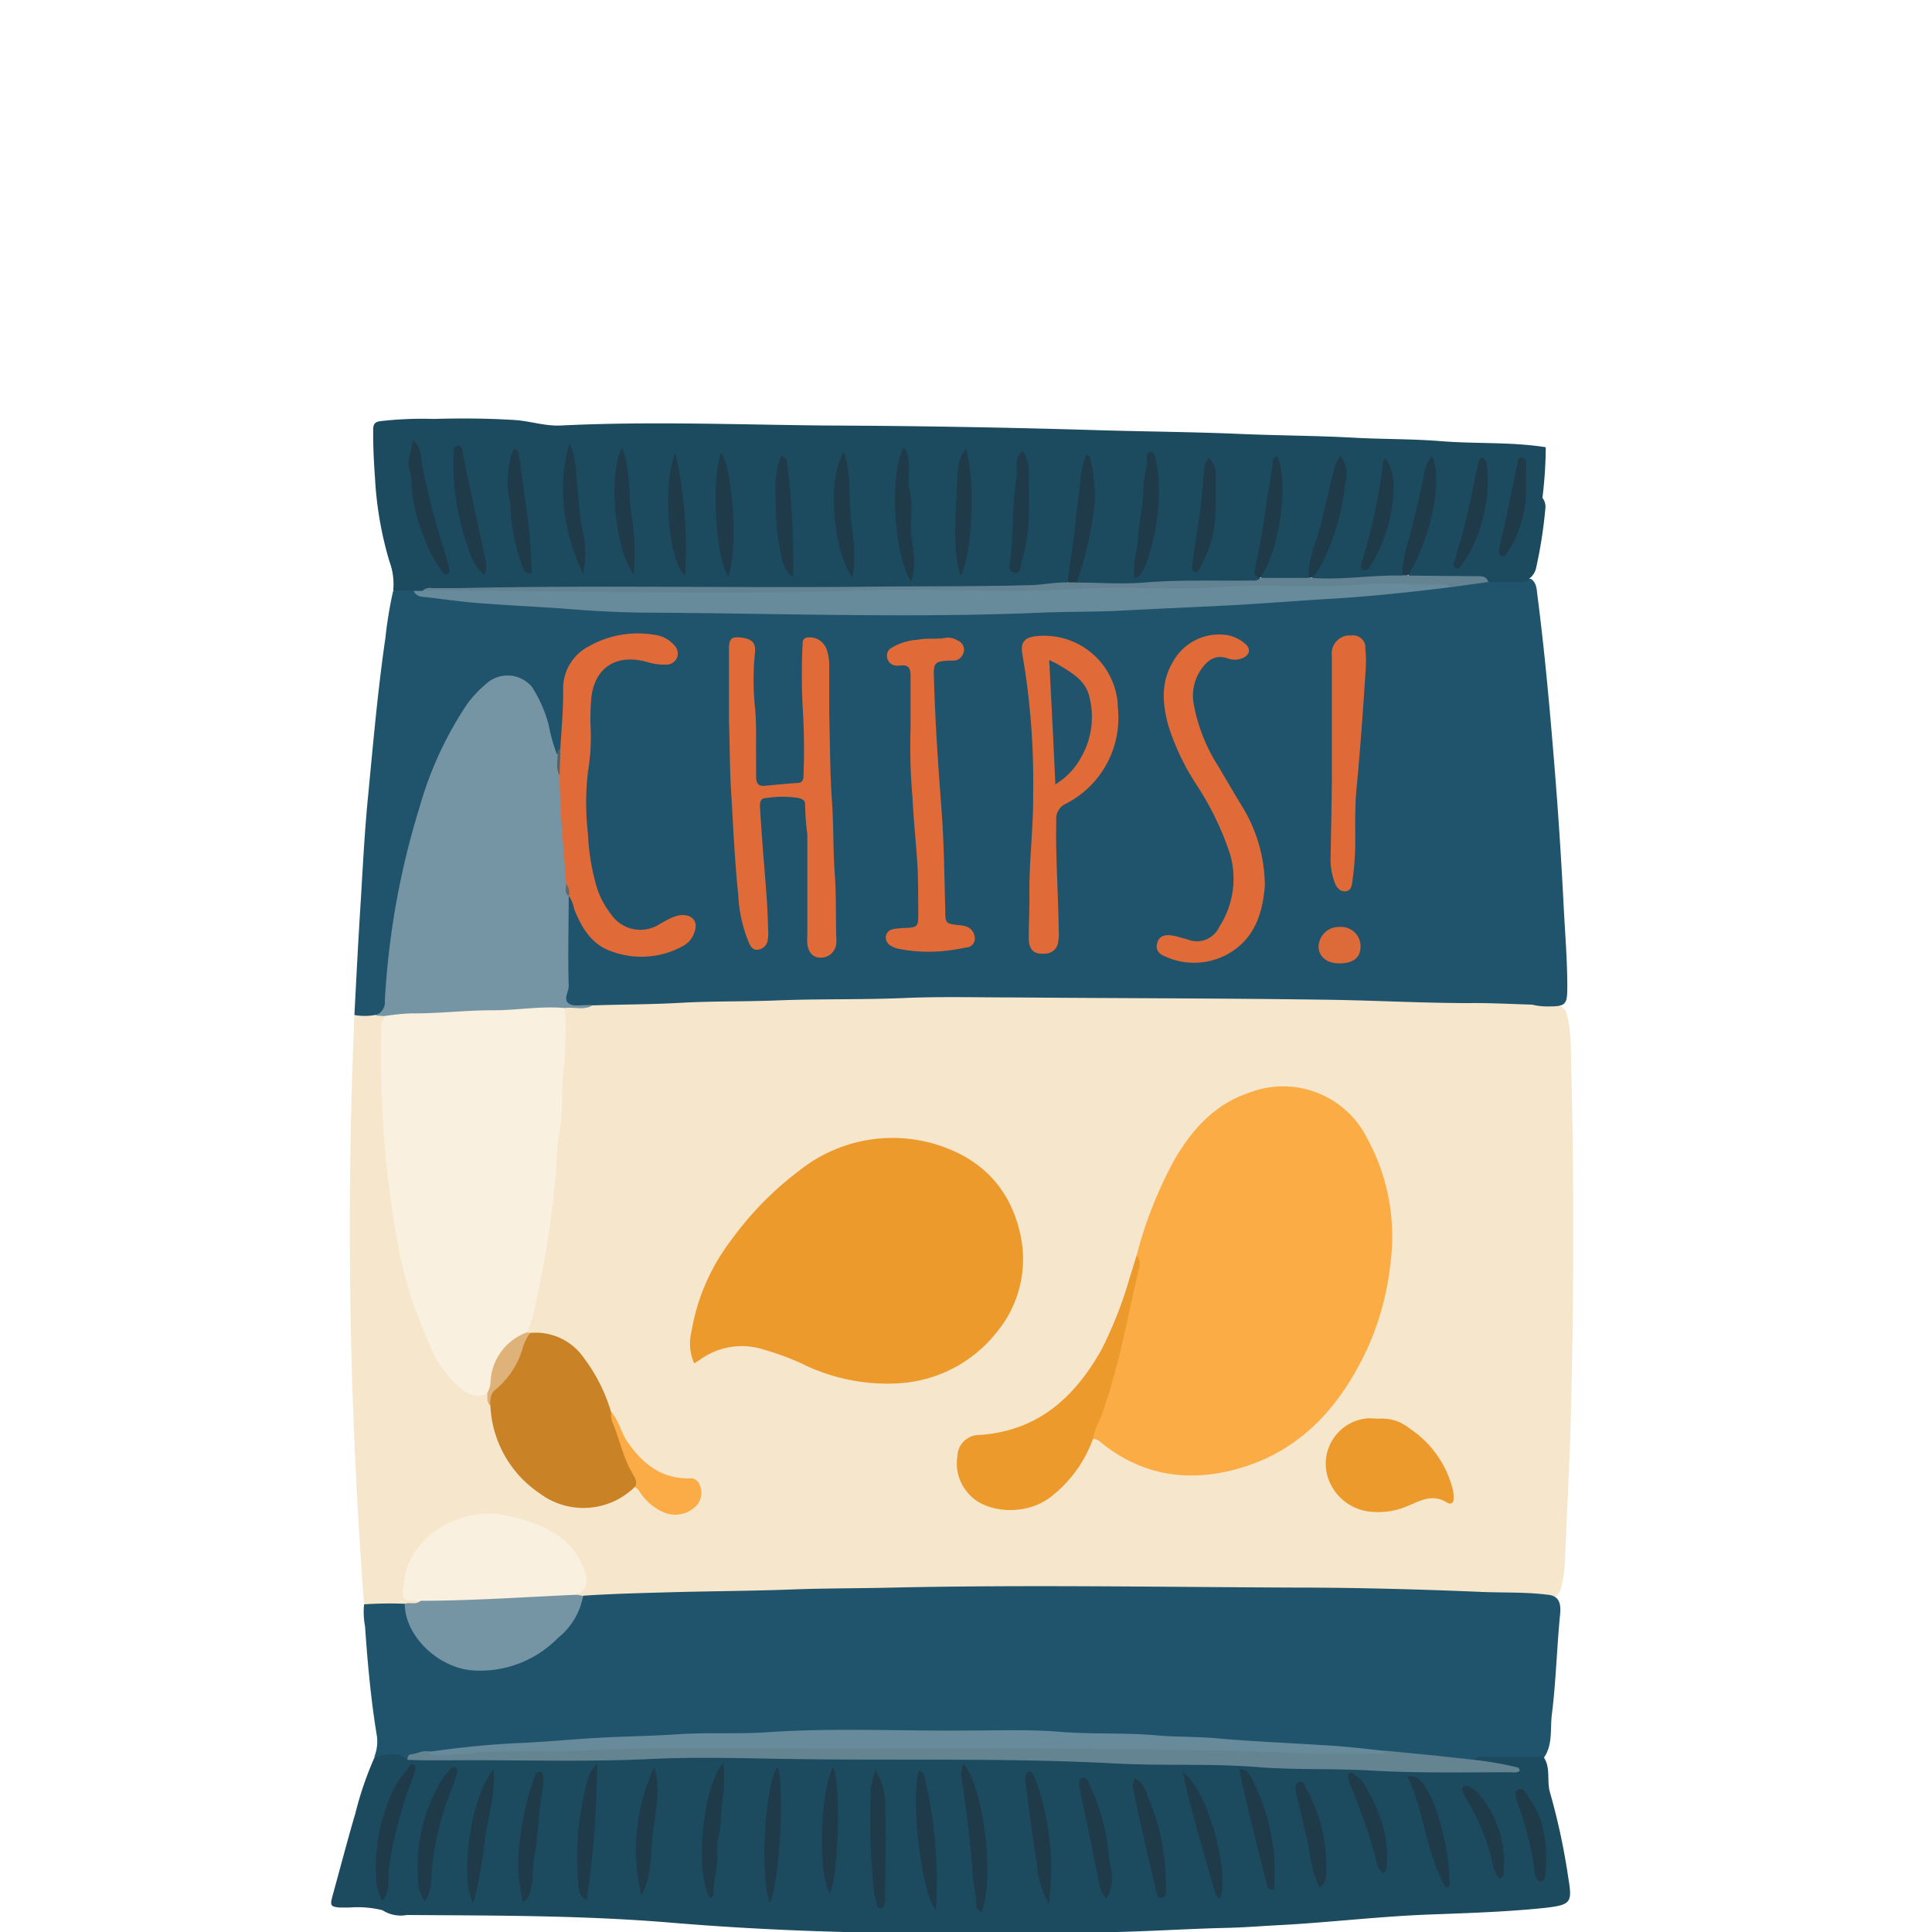 <svg id="Layer_1" data-name="Layer 1" xmlns="http://www.w3.org/2000/svg" viewBox="0 0 250 250"><defs><style>.cls-1{fill:#f6e6cc;}.cls-2{fill:#20546c;}.cls-3{fill:#1c4a5f;}.cls-4{fill:#fbac45;}.cls-5{fill:#ed9a2d;}.cls-6{fill:#f9f0df;}.cls-7{fill:#7595a4;}.cls-8{fill:#c98326;}.cls-9{fill:#fbac46;}.cls-10{fill:#deb279;}.cls-11{fill:#688b9b;}.cls-12{fill:#e06a38;}.cls-13{fill:#df6a38;}.cls-14{fill:#648392;}.cls-15{fill:#dd6a39;}.cls-16{fill:#586166;}.cls-17{fill:#658492;}.cls-18{fill:#1f3a48;}.cls-19{fill:#1f3a49;}.cls-20{fill:#61696e;}.cls-21{fill:#21546c;}.cls-22{fill:none;}</style></defs><title>products</title><path class="cls-1" d="M47.11,207.6a644.51,644.51,0,0,1-1.25-76.25,3.86,3.86,0,0,1,2.62-.46,2.12,2.12,0,0,1,1.26.44,3.83,3.83,0,0,1,.13,1.93,113.37,113.37,0,0,0,3.38,32.56,39.26,39.26,0,0,0,4.25,10.42A7.06,7.06,0,0,0,63,180.1c.57.4.6,1.07.8,1.64a15.61,15.61,0,0,0,5,10.06,9.44,9.44,0,0,0,12,1.25,5.24,5.24,0,0,1,1.36-.73c.93,0,1.26.81,1.79,1.35a4.58,4.58,0,0,0,3.92,1.76c1.26-.15,2.27-.77,2.31-2.19s-1.09-1.34-2.06-1.48c-4.35-.6-6.75-3.54-8.53-7.19-.28-.58-.48-1.26-.78-1.78a54.11,54.11,0,0,0-2.51-5.28,9.46,9.46,0,0,0-7.94-4.83.68.68,0,0,1-.31-.55,144.68,144.68,0,0,0,3-16.67c.79-7.35,1.45-14.7,1.57-22.1a5.11,5.11,0,0,1,.48-3c1.18-.82,2.65-.22,3.88-.78,3.88-.35,7.79-.32,11.67-.37,7.07-.1,14.15-.3,21.22-.46,22.73-.49,45.46,0,68.19.16,6.74.07,13.51.13,20.25.57.45.07.86.25,1.33.3,3,.33,3,.33,3.47,3.44,0,.52.12,1,.13,1.55q.63,23.25.08,46.49c-.16,7.05-.54,14.11-.84,21.17a17.58,17.58,0,0,1-.44,2.88,1.84,1.84,0,0,1-1.7,1.61,82.85,82.85,0,0,1-9.71-.33q-31.56-.93-63.12-.69c-11.79.07-23.62.19-35.42.6-5.37.19-10.76.13-16.13.54a2.76,2.76,0,0,1-1-.27.51.51,0,0,1-.26-.68.54.54,0,0,1,.07-.13c1.12-1.66.37-3.13-.55-4.48-3-4.5-12.33-7.3-17.93-2.68a9.89,9.89,0,0,0-2.76,3.49c-1.26,2.6-1,3.48.94,5.12-.54.76-1.37.63-2.14.68C50.54,207.94,48.73,208.45,47.11,207.6Z"/><path class="cls-2" d="M198.26,130c-2.73-.08-5.44-.23-8.17-.2-6,0-12.05-.34-18.08-.43-13.57-.2-27.14-.19-40.7-.3-4.74,0-9.48-.13-14.21.07-5.58.24-11.14.09-16.71.32-4.15.16-8.29.07-12.43.31-3.77.21-7.54.2-11.31.33s-3.88.24-3.77-3.45c.12-3.41-.3-6.87.33-10.27.44-.72.81-.43,1.13.1a20.24,20.24,0,0,1,.94,2.13,9,9,0,0,0,12.11,3.69c.27-.15.54-.31.8-.48.75-.53,1.62-1.26,1.1-2.21s-1.58-.55-2.42-.22c-.25.1,0,0-.18.09-4.92,2.26-8.16.85-9.8-4.37a39.42,39.42,0,0,1-1.25-15.43c.21-2.52.2-5,.27-7.54a12.36,12.36,0,0,1,.34-3.09A5.68,5.68,0,0,1,83,84.77a4.37,4.37,0,0,1,.62.17,5.77,5.77,0,0,0,2.09.42,1,1,0,0,0,1.08-.68,1.08,1.08,0,0,0-.44-1.26,2.93,2.93,0,0,0-1.75-.78,14.53,14.53,0,0,0-6.15.48c-3.59,1.26-4.84,3-5,6.75-.1,2.26-.36,4.51-.6,6.77a1.74,1.74,0,0,1-.77,1c-1-.25-.94-1.16-1.12-1.87a25.22,25.22,0,0,0-1.72-5.16c-1.51-3-4.16-3.52-6.66-1.26a22.13,22.13,0,0,0-5.15,8,91.54,91.54,0,0,0-6.79,27.32,35.21,35.21,0,0,0-.44,5c0,1.18-.72,1.52-1.68,1.67a7.43,7.43,0,0,1-2.66,0c.26-5,.51-9.94.83-14.89.26-4.39.49-8.8.91-13.14.67-6.93,1.26-13.83,2.27-20.76a54.11,54.11,0,0,1,1-6.07,2.82,2.82,0,0,1,2.87-.26c2.89,1.14,6,1,9,1.25C84.1,79.25,105.55,78.92,127,79c8.79,0,17.5-.41,26.26-.88,7.84-.41,15.67-.88,23.49-1.52,3.56-.29,7.12-.54,10.63-1,1.84-.23,3.66-.57,5.5-.77,1.74.06,3.5-.13,5.25.09.73.53.71,1.36.81,2.11.93,7.2,1.58,14.42,2.17,21.65.52,6.28.93,12.66,1.25,19,.18,3.29.44,6.59.45,9.9,0,2.51-.16,2.67-2.77,2.65A8,8,0,0,1,198.26,130Z"/><path class="cls-2" d="M47.11,207.6a49.89,49.89,0,0,1,5.33-.07c1,1.19,1,2.8,1.92,4a9.74,9.74,0,0,0,10.32,3.89,13.81,13.81,0,0,0,9.8-7.32,4.69,4.69,0,0,1,1-1.62c3.77-.25,7.63-.34,11.45-.45,5.24-.14,10.49-.16,15.73-.36,4.34-.16,8.67-.13,13-.24,17.19-.37,34.37-.07,51.51,0,8.23,0,16.48.22,24.69.57,2.78.11,5.57,0,8.33.35,1.65.1,1.8,1.26,1.69,2.51-.43,4.33-.53,8.69-1.07,13-.24,1.89.16,3.93-1.07,5.65a6.06,6.06,0,0,1-3.39.44,26,26,0,0,0-5.58.18c-3.87-.12-7.7-.76-11.56-1.06-9.8-1.09-19.65-1.37-29.48-2-4.91-.31-9.86-.39-14.79-.51-9.28-.23-18.57-.31-27.85-.16s-18.3.34-27.43.87c-4.74.26-9.46.61-14.19.81a73.27,73.27,0,0,0-9.46,1,8.29,8.29,0,0,0-3.32.78c-1.37-.56-2.87-.07-4.26-.52a5.31,5.31,0,0,0,.28-3.05c-.73-4.58-1.16-9.21-1.47-13.82A10,10,0,0,1,47.11,207.6Z"/><path class="cls-3" d="M48.47,227.39c1.47-.37,3-.89,4.29.38a6.65,6.65,0,0,1,3.21-.5c8,0,16,.26,24,0,19.22-.59,38.43-.13,57.64,0q18.3.16,36.58,1c6.73.3,13.47.09,20.48.5-1.55-.19-2.92,0-3.9-1.12.53-.54,1.26-.32,1.82-.32h7.13c1,1.42.38,3.14.87,4.69a85.34,85.34,0,0,1,2.36,11.06c.51,3.06.31,3.39-2.77,3.77-5,.54-10,.69-15,.88-6.43.23-12.82,1-19.24,1.36-2.45.12-4.92.33-7.37.38-4.23.1-8.45.36-12.66.49-8,.26-16.11.22-24.16.2-11.62,0-23.25-.39-34.82-1.36s-22.84-.92-34.28-1a4.35,4.35,0,0,1-3.16-.62,13.34,13.34,0,0,0-4.22-.35H43.9c-1.08-.11-1.2-.26-.91-1.36,1-3.62,1.94-7.24,3-10.84A43.8,43.8,0,0,1,48.47,227.39Z"/><path class="cls-3" d="M197.89,74.87c-.35.5-.88.44-1.38.44h-3.83c-.83-.66-1.76-.14-2.64-.19-2.51-.15-5,.27-7.54-.34-.85-1,0-1.81.39-2.62A24,24,0,0,0,185.25,60c-1,4.57-2,8.79-3.09,12.92-.16.66-.17,1.43-.86,1.87-3.71.22-7.39,1-11.12.39-1-.78-.07-1.4.23-2a27,27,0,0,0,3.08-12.71c-1.15,4-2.08,8-3.23,12a5.54,5.54,0,0,1-1.08,2.64,11.39,11.39,0,0,1-5.74-.06c-.74-.67-.2-1.35.06-1.94a24.9,24.9,0,0,0,1.73-12.71c-.77,4.51-1.4,9.05-2.29,13.53-.1.45.3.87,0,1.26a2.24,2.24,0,0,1-1.66.42c-6.62-.25-13.23.47-19.85.29a4.29,4.29,0,0,1-1.91-.26c-.71-.45-.57-1.13-.37-1.73a31.34,31.34,0,0,0,1.59-14,1.63,1.63,0,0,1,0-.54c-.72,4.25-1,8.79-1.74,13.25-.17,1.06-.14,2.23-1.17,3a41,41,0,0,1-5.19.6h-1.55c-20.36.3-40.72.07-61.07.15-5,0-10,0-15.08.32a1.84,1.84,0,0,1-1.44-.28H50.88a8.36,8.36,0,0,0-.49-3.77,46.53,46.53,0,0,1-1.87-10.87c-.15-2.07-.25-4.13-.23-6.2,0-.73.26-1,1-1.08a46.69,46.69,0,0,1,6.79-.28c3.49-.1,7-.08,10.5.14,2,.12,3.91.81,6,.71,11.41-.56,22.83-.11,34.24,0q17.71.07,35.41.61c6.14.18,12.3.22,18.46.49,4.72.2,9.45.21,14.17.46,3.88.23,7.76.15,11.64.47,4.49.36,9,.07,13.52.78a55.13,55.13,0,0,1-.43,6.55,1.86,1.86,0,0,1,.39,1.26,60,60,0,0,1-1.2,7.77A2.34,2.34,0,0,1,197.89,74.87Z"/><path class="cls-4" d="M147.09,162.42a53.8,53.8,0,0,1,5-12.57c2.26-3.77,5.16-7,9.52-8.44a12.16,12.16,0,0,1,15.36,6,26.41,26.41,0,0,1,2.94,16.15,35.92,35.92,0,0,1-3,11c-3.43,7.34-8.48,13.1-16.51,15.43-6.52,1.9-12.69,1-18.08-3.45a1.25,1.25,0,0,0-.88-.34c-.57-.79,0-1.5.21-2.19,2.52-6.69,3.7-13.74,5.44-20.63A1.22,1.22,0,0,0,147.09,162.42Z"/><path class="cls-5" d="M89.83,176.42a6.37,6.37,0,0,1-.35-4.15,26.83,26.83,0,0,1,5.15-11.82,42.26,42.26,0,0,1,9-9.13,19.33,19.33,0,0,1,16.77-3.44c6,1.61,10.15,5.38,11.59,11.66a14.82,14.82,0,0,1-3,12.83A17.43,17.43,0,0,1,116.22,179a24.84,24.84,0,0,1-12.56-2.6,34.29,34.29,0,0,0-4.73-1.73,9.2,9.2,0,0,0-8.33,1.26Z"/><path class="cls-6" d="M73.11,130.44a55.37,55.37,0,0,1-.1,7.4c-.41,3.08-.09,6.2-.7,9.26-.32,1.64-.24,3.34-.42,5A123.49,123.49,0,0,1,69,170.06a10.42,10.42,0,0,1-.83,2.37c-.08.52-.49.72-.87,1a7,7,0,0,0-3.29,5c-.14.72,0,1.6-1,1.89-1.57.78-2.76-.13-3.77-1a14.92,14.92,0,0,1-3.77-5.59,56.33,56.33,0,0,1-4.14-13.49c-.58-3.23-1-6.49-1.34-9.75a140.45,140.45,0,0,1-.64-16.66,3.65,3.65,0,0,1,.41-2.25,6.1,6.1,0,0,1,4.05-1c5.09-.16,10.18-.34,15.25-.67C70.4,129.72,71.89,129.39,73.11,130.44Z"/><path class="cls-7" d="M73.11,130.44c-3.17-.29-6.28.32-9.47.29-3.5,0-7,.44-10.46.4a30.54,30.54,0,0,0-3.45.35l-1.18-.08a1.81,1.81,0,0,0,1.25-1.9,102.94,102.94,0,0,1,4.45-24.91,47,47,0,0,1,6.21-13.5,15.24,15.24,0,0,1,2.82-2.91,4.11,4.11,0,0,1,5.56.72A17,17,0,0,1,71,93.81a22.71,22.71,0,0,0,1.1,3.89c.81.8.4,1.94.82,2.85.15,4.43.62,8.79.83,13.25a11.11,11.11,0,0,1-.1,1.84.54.54,0,0,1-.06.3c0,3.88-.12,7.78,0,11.66,0,.78-.8,1.77.1,2.31.57.34,1.5.13,2.28.15h.77C75.55,130.81,74.3,130.25,73.11,130.44Z"/><path class="cls-8" d="M68.6,172.48a7.56,7.56,0,0,1,6.89,3.15,22,22,0,0,1,3.56,7c.91,2.59,2,5,3.12,7.54.3.71,1,1.49,0,2.21a9.47,9.47,0,0,1-12.41.81,14.45,14.45,0,0,1-6.31-11.37,2.52,2.52,0,0,1,.81-2.78,11.61,11.61,0,0,0,3-4.87A3.08,3.08,0,0,1,68.6,172.48Z"/><path class="cls-5" d="M147.09,162.42a1.83,1.83,0,0,1,.26,1.83c-1.51,6.51-2.66,13.11-5,19.4a8.2,8.2,0,0,0-.91,2.52,16.66,16.66,0,0,1-5.68,7.69c-3.34,2.38-8.33,1.84-10.37-.52a5.75,5.75,0,0,1-1.51-4.82,2.84,2.84,0,0,1,2.84-2.84h.07c7.54-.53,12.29-4.87,15.77-11.09a52.51,52.51,0,0,0,3.66-9.39C146.53,164.28,146.8,163.31,147.09,162.42Z"/><path class="cls-6" d="M54.41,207.14c-2.64-.09-2.42,0-2.11-2.65.73-5.93,7.72-9.72,13.35-8.36a18.57,18.57,0,0,1,5.63,2,9,9,0,0,1,4.43,5.39c.37,1.56.18,2.1-1.07,2.84-1.71,1.26-3.77.84-5.61.9-4,.15-8,.56-12,.47A3.44,3.44,0,0,1,54.41,207.14Z"/><path class="cls-7" d="M54.41,207.14c6.75,0,13.49-.49,20.23-.78l.82.14a9,9,0,0,1-3.22,5.41,14.1,14.1,0,0,1-11.07,4.24c-4.44-.32-8.79-4.44-8.79-8.62C53,207.29,53.82,207.72,54.41,207.14Z"/><path class="cls-5" d="M178.39,183.58a5.57,5.57,0,0,1,4,1.26,13.31,13.31,0,0,1,5.55,7.71,4.26,4.26,0,0,1,.16,1.33c0,.61-.37.87-.89.53-1.79-1.13-3.4-.24-5,.44a9.52,9.52,0,0,1-4.53.79,6.44,6.44,0,0,1-6-5,5.9,5.9,0,0,1,5.48-7.12Z"/><path class="cls-9" d="M82.17,192.47c.39-.77-.1-1.38-.44-2-1.16-2.05-1.58-4.37-2.51-6.49a4.35,4.35,0,0,1-.15-1.34c.94,1.1,1.25,2.52,2,3.77,2,2.91,4.38,4.92,8.06,4.89a1.26,1.26,0,0,1,1.4.82,2.51,2.51,0,0,1-.24,2.51,3.78,3.78,0,0,1-4.39,1.07,7,7,0,0,1-2.85-2.26C82.79,193.1,82.65,192.65,82.17,192.47Z"/><path class="cls-10" d="M68.6,172.48a7.19,7.19,0,0,0-.89,1.69,10.87,10.87,0,0,1-3.55,5.61c-.75.56-.7,1.26-.75,2.08-.49-.47-.3-1.07-.36-1.62a3,3,0,0,0,.42-1.26,7.13,7.13,0,0,1,4.73-6.57Z"/><path class="cls-11" d="M53.52,76.46h1.13a3,3,0,0,1,1.52-.16c16-.18,31.94.1,47.9,0,9.86,0,19.73,0,29.58-.28,9.46-.22,18.92-.25,28.38-.5,7.72-.21,15.42-.59,23.14-.47.9,0,2-.31,2.51.93-5.52.7-11,1.26-16.59,1.57-3.68.23-7.35.52-11,.73-5,.27-9.95.46-14.93.73-3.5.19-7,.12-10.49.27-16.68.71-33.36.1-50,0-3.49,0-7-.15-10.48-.43-4.13-.33-8.26-.49-12.39-.82-2.38-.2-4.75-.54-7.12-.81A1.28,1.28,0,0,1,53.52,76.46Z"/><path class="cls-12" d="M94.33,93.4V84c0-1.38.34-1.65,1.59-1.5,1.43.18,1.89.72,1.78,1.91a34.27,34.27,0,0,0,0,7.16c.21,2.19.11,4.42.14,6.61v2.34c0,.78.26,1.26,1.12,1.16,1.4-.13,2.82-.27,4.24-.37.59,0,.78-.39.77-.9a86.24,86.24,0,0,0-.11-9,79.52,79.52,0,0,1,0-8.17c0-.57.34-.77.88-.77A2.32,2.32,0,0,1,107,84.15a6,6,0,0,1,.3,2.1v5.84c.1,3.89.09,7.78.36,11.65.22,3.12.13,6.28.36,9.32.18,2.65.13,5.31.18,8a5.72,5.72,0,0,1,0,1.17,2,2,0,0,1-2,1.69c-1,0-1.57-.63-1.73-1.76a7.62,7.62,0,0,1,0-1.17v-13a33.26,33.26,0,0,1-.29-3.87c0-.55-.28-.7-.81-.85a13,13,0,0,0-4.22,0c-.82,0-.84.68-.8,1.25.08,1.49.2,3,.3,4.45.26,3.77.68,7.54.74,11.24a5.3,5.3,0,0,1-.11,1.73,1.43,1.43,0,0,1-1.15.94c-.6.11-.94-.27-1.18-.79a18.55,18.55,0,0,1-1.43-6.4c-.43-4.12-.62-8.25-.86-12.4C94.4,99.73,94.45,96.16,94.33,93.4Z"/><path class="cls-12" d="M73.26,114.38c-.33-4.68-.8-9.37-.85-14.07a9.64,9.64,0,0,1,.1-3.47c.14-2.51.39-5,.36-7.54a6.14,6.14,0,0,1,3.22-5.61,12.87,12.87,0,0,1,8.63-1.54,4,4,0,0,1,2.51,1.32,1.51,1.51,0,0,1,.38,1.62A1.46,1.46,0,0,1,86.2,86a7.2,7.2,0,0,1-2.3-.29c-4.21-1.26-7.07.77-7.4,4.8A29,29,0,0,0,76.42,94a26.93,26.93,0,0,1-.33,5.81,34.72,34.72,0,0,0,0,8.15A28.24,28.24,0,0,0,77,114a11,11,0,0,0,2.1,4.34,4.57,4.57,0,0,0,6.22,1.26c.51-.28,1-.58,1.54-.82a4.34,4.34,0,0,1,1.26-.37c1.63-.08,2.34,1,1.62,2.52a3,3,0,0,1-1.25,1.42,11.13,11.13,0,0,1-9.49.71c-2.51-.91-3.77-3.08-4.7-5.43a4.65,4.65,0,0,0-.73-1.77h0C73.17,115.56,73.6,114.86,73.26,114.38Z"/><path class="cls-12" d="M133.21,116c-.08-4.47.54-8.92.48-13.41a96.32,96.32,0,0,0-1.37-17.78c-.34-1.74.25-2.38,2-2.51A9.55,9.55,0,0,1,144.63,91l0,.37A12.49,12.49,0,0,1,137.93,104a2.12,2.12,0,0,0-1.25,2.16c-.1,4.74.26,9.46.32,14.19a6.12,6.12,0,0,1-.07,1.54,1.69,1.69,0,0,1-1.55,1.5c-1.59.16-2.26-.42-2.26-2.09S133.21,117.79,133.21,116Z"/><path class="cls-12" d="M163.67,114.62c-.28,3.47-1.26,6.81-4.73,8.8a9,9,0,0,1-8.05.4c-.79-.3-1.41-.77-1.16-1.75s1-1.18,2.06-1c.63.13,1.26.33,1.88.49a3.17,3.17,0,0,0,4.1-1.62,11.45,11.45,0,0,0,1.4-9.41,38,38,0,0,0-4.4-9.07,31,31,0,0,1-3.58-7.54c-.78-2.84-1-5.64.59-8.28a6.81,6.81,0,0,1,6.28-3.53,4.82,4.82,0,0,1,3,1.14c.86.67.68,1.54-.32,1.93a2.68,2.68,0,0,1-1.93,0c-1.52-.51-2.51.24-3.3,1.32a6,6,0,0,0-1,4.82,22.2,22.2,0,0,0,3.18,7.9c1.08,1.85,2.16,3.69,3.28,5.53A19.73,19.73,0,0,1,163.67,114.62Z"/><path class="cls-12" d="M117.83,94.05V87.53c0-.92-.16-1.53-1.26-1.42a2.55,2.55,0,0,1-.78,0,1.24,1.24,0,0,1-1-1.07,1.13,1.13,0,0,1,.51-1.17,7.41,7.41,0,0,1,3.48-1.09c1.26-.26,2.52,0,3.69-.27a2.55,2.55,0,0,1,1.47.38,1.26,1.26,0,0,1,.78,1.42,1.46,1.46,0,0,1-1.17,1.17h-.78c-1.76.1-2,.29-1.92,2.11.15,5.83.57,11.64,1,17.44.32,4.2.34,8.42.47,12.63,0,1.85,0,1.85,1.79,2.06a3.34,3.34,0,0,1,.77.12,1.65,1.65,0,0,1,1.26,1.52,1.15,1.15,0,0,1-1.18,1.25,24.83,24.83,0,0,1-3.62.51,20.07,20.07,0,0,1-5.13-.36,2.93,2.93,0,0,1-.9-.36,1.25,1.25,0,0,1-.68-1.26,1.15,1.15,0,0,1,.92-.91,14.26,14.26,0,0,1,1.73-.16c1.32-.07,1.53-.2,1.54-1.43,0-2.08,0-4.16-.08-6.28-.17-3-.51-6.06-.66-9.1A76.46,76.46,0,0,1,117.83,94.05Z"/><path class="cls-13" d="M176.73,86.49c-.36,5.41-.7,10.44-1.19,15.47-.23,2.38-.17,4.8-.17,7.21A37.37,37.37,0,0,1,175,114c-.08.59-.14,1.25-.87,1.33s-1.16-.48-1.41-1.1a8.75,8.75,0,0,1-.54-3.44c.06-3.3.14-6.62.16-9.94v-16a2.34,2.34,0,0,1,2-2.61,2,2,0,0,1,.42,0,1.61,1.61,0,0,1,1.9,1.26,1.39,1.39,0,0,1,0,.41C176.8,84.92,176.75,85.89,176.73,86.49Z"/><path class="cls-14" d="M187.64,76c-.53-.57-1.26-.34-1.85-.36-3.24,0-6.5-.28-9.73,0-6,.52-11.94-.12-17.87.32-6.17.46-12.33-.13-18.47.25-9.66.59-19.34-.1-29,.23-18.7.64-37.38-.07-56.07,0a1.49,1.49,0,0,1,1.26-.34h3.49c17.6-.39,35.29,0,52.92-.18,6.93-.09,13.82,0,20.79-.2,1.67,0,3.34-.41,5-.34a.87.87,0,0,1,1.15,0c2.93,0,5.87.24,8.8,0,4.67-.38,9.33-.2,14-.26a1.25,1.25,0,0,0,1.06-.34h6.21a.24.24,0,0,1,.33-.09.26.26,0,0,1,.09.09c3.9.3,7.79-.4,11.68-.3a.54.54,0,0,1,.77,0h0l8.79.08c.64,0,1.34-.08,1.59.75Z"/><path class="cls-15" d="M173.28,124.66c-1.62,0-2.66-.89-2.66-2.2a2.62,2.62,0,0,1,2.72-2.51,2.51,2.51,0,0,1,2.71,2.3c0,.12,0,.23,0,.35C176,124,175,124.67,173.28,124.66Z"/><path class="cls-16" d="M72.51,96.84c0,1.16-.07,2.31-.1,3.47-.52-.83-.22-1.75-.29-2.61A.91.91,0,0,1,72.51,96.84Z"/><path class="cls-17" d="M190.73,227.72a44.41,44.41,0,0,1,5.71,1c.08,0,.12.2.24.39-.36.35-.82.22-1.26.22-6,0-12,.13-17.92-.22-4.94-.29-9.87-.06-14.78-.45-6.09-.49-12.2-.14-18.28-.46-13.94-.75-27.9-.38-41.86-.58-6.17-.09-12.36-.3-18.51,0-9,.42-17.91.07-26.87.17-1.49,0-3,0-4.47-.07,0-.34.08-.67.46-.71.76-.07,1.45-.51,2.23-.39,2.66.34,5.26-.35,7.9-.41l24.92-.52c22.41-.51,44.83.14,67.25,0,7.4,0,14.77.57,22.15,1a3.5,3.5,0,0,0,1.73-.14l6.35.62Z"/><path class="cls-11" d="M179.4,226.58c-.48.51-1.09.32-1.66.32h-8.18c-24.4-1-48.83-.55-73.24-.69-6.8,0-13.62-.11-20.41.28-4.61.26-9.21,0-13.82.24a39.52,39.52,0,0,1-5.21.34c-.52,0-1.06.11-1.46-.37,4-.58,8.08-1,12.15-1.17,3.35-.15,6.71-.49,10.05-.67s6.74-.22,10-.44c4-.28,7.92,0,11.85-.28,8.57-.58,17.13-.13,25.7-.21,4,0,7.94-.16,11.87.16,4.22.34,8.45.1,12.57.46,2.72.24,5.44.15,8.14.41,4.38.39,8.79.56,13.17.85C173.88,225.94,176.63,226.3,179.4,226.58Z"/><path class="cls-18" d="M124.69,228.27c2.59,3,4,14.49,2.36,19.15a.94.94,0,0,1-.7-1c0-1.1-.33-2.16-.42-3.25q-.48-6.45-1.45-12.83A3.34,3.34,0,0,1,124.69,228.27Z"/><path class="cls-18" d="M49.5,246a6.54,6.54,0,0,1-.79-2.44A23.18,23.18,0,0,1,51.22,231c.49-.93,1.26-1.65,1.8-2.51a.36.36,0,0,1,.5-.14h0a.61.61,0,0,1,.24.47,9.39,9.39,0,0,1-.37,1.25,54.15,54.15,0,0,0-3,11.19,12.5,12.5,0,0,0-.1,2.12A4.33,4.33,0,0,1,49.5,246Z"/><path class="cls-18" d="M55,246a4,4,0,0,1-.84-2.17A21.92,21.92,0,0,1,57,230.57a14.1,14.1,0,0,1,1.46-1.81.55.55,0,0,1,.53,0,.53.53,0,0,1,.2.47,23.21,23.21,0,0,1-.79,2.4,36,36,0,0,0-2.63,12A5.09,5.09,0,0,1,55,246Z"/><path class="cls-18" d="M118.92,229.14c.59.19.71.69.81,1.18a57.88,57.88,0,0,1,1.37,16.75C119.27,245.35,117.79,232.7,118.92,229.14Z"/><path class="cls-18" d="M153.07,229.33c3.1,2.08,6.06,12.65,4.84,16.33-.59-.17-.69-.7-.81-1.17C155.7,239.47,154.14,234.45,153.07,229.33Z"/><path class="cls-18" d="M93.6,228.16a22.27,22.27,0,0,1,0,4c-.37,1.83-.17,3.76-.66,5.55a7.87,7.87,0,0,0-.1,2.32c0,1.76-.54,3.45-.54,5.21,0,.13-.23.27-.35.42C89.83,242.66,90.9,231,93.6,228.16Z"/><path class="cls-18" d="M113.28,229.09a8.11,8.11,0,0,1,1.26,5c.15,3.77,0,7.53,0,11.3a5,5,0,0,1-.13,1.16.65.65,0,0,1-.4.38.49.49,0,0,1-.54-.43c-.16-.75-.35-1.51-.44-2.27a93.88,93.88,0,0,1-.33-12.77A11.67,11.67,0,0,1,113.28,229.09Z"/><path class="cls-18" d="M61.26,246.3C59.35,243,61.05,232,63.89,229c.17,3.16-.64,5.91-1.11,8.7A61.76,61.76,0,0,1,61.26,246.3Z"/><path class="cls-18" d="M135.72,246.32a11.94,11.94,0,0,1-1.56-5.27c-.6-3.49-1-7-1.48-10.53a1.77,1.77,0,0,1,.1-.94c.13-.33.44-.49.76-.15a2.45,2.45,0,0,1,.39.66A34,34,0,0,1,135.72,246.32Z"/><path class="cls-18" d="M77.27,228.22a121.81,121.81,0,0,1-1.36,17.59,1.66,1.66,0,0,1-1-1.39,35.09,35.09,0,0,1,.29-10.18,33.83,33.83,0,0,1,.86-4A4.42,4.42,0,0,1,77.27,228.22Z"/><path class="cls-18" d="M67.68,246.14a21.75,21.75,0,0,1-.59-6.28,46.77,46.77,0,0,1,1.26-7.42c.29-.91.59-1.84.92-2.75a.59.59,0,0,1,.57-.42c.31,0,.42.26.43.55a7.72,7.72,0,0,1,0,1.36c-.6,3-.56,6-1.12,9-.27,1.43-.11,3-.49,4.41A2.31,2.31,0,0,1,67.68,246.14Z"/><path class="cls-18" d="M83,245.27a25.51,25.51,0,0,1,1.66-16.62c.85,2.86.16,5.72-.18,8.51S84.39,242.74,83,245.27Z"/><path class="cls-18" d="M99.61,246.24c-1.34-3.62-.6-15.39,1-17.59C101.58,230.87,100.9,243.64,99.61,246.24Z"/><path class="cls-18" d="M143.19,245.65a2.9,2.9,0,0,1-.91-1.75c-.8-4-1.63-8.09-2.51-12.12v-.19c-.08-.54-.42-1.32.26-1.52s.86.65,1.07,1.14a26.83,26.83,0,0,1,2.4,9.13,8.82,8.82,0,0,0,.23,1.33A5.42,5.42,0,0,1,143.19,245.65Z"/><path class="cls-18" d="M164.87,244.52c-.66,0-.81-.21-.88-.44-1.25-5-2.58-10-3.61-15.15,1,0,1.25.7,1.62,1.25a26.71,26.71,0,0,1,2.87,14.29Z"/><path class="cls-18" d="M146.91,230.11a3.66,3.66,0,0,1,1.58,2.32,28.26,28.26,0,0,1,2.36,11.64c0,.56.18,1.39-.51,1.49s-.72-.83-.83-1.32Q148,238,146.69,231.68A1.59,1.59,0,0,1,146.91,230.11Z"/><path class="cls-19" d="M107.79,228.65c1.07,2.14.7,14.24-.4,16.33C105.86,242.82,106.07,231.94,107.79,228.65Z"/><path class="cls-18" d="M187.1,244.29c-2.61-4.44-2.7-9.73-5-14.46a2.07,2.07,0,0,1,2,.93,11.83,11.83,0,0,1,1.79,3.63,30.7,30.7,0,0,1,1.69,9.1A.73.73,0,0,1,187.1,244.29Z"/><path class="cls-18" d="M170.74,244.26a17.21,17.21,0,0,1-1.38-5.17c-.4-2.1-1-4.13-1.42-6.22a6.21,6.21,0,0,1-.2-.74c0-.54-.34-1.32.36-1.53s.74.58,1,1a20.68,20.68,0,0,1,2.52,10.81A2,2,0,0,1,170.74,244.26Z"/><path class="cls-18" d="M179.05,242.37a1.68,1.68,0,0,1-.88-1.33,73.22,73.22,0,0,0-3.38-9.91,5.47,5.47,0,0,1-.34-1.11.63.63,0,0,1,.12-.53c.23-.2.49-.1.69.1a6.54,6.54,0,0,1,1.26,1.26c2,3.42,3.41,7,2.85,11.08A2.18,2.18,0,0,0,179.05,242.37Z"/><path class="cls-18" d="M194,243.12a5,5,0,0,1-.94-2.34,27.7,27.7,0,0,0-3.29-8,5.57,5.57,0,0,1-.37-.68c-.14-.3-.3-.63,0-.9s.73,0,1,.13a3.71,3.71,0,0,1,1,.87,13.59,13.59,0,0,1,3.14,10.27A.77.77,0,0,1,194,243.12Z"/><path class="cls-18" d="M199.29,243.51a1.92,1.92,0,0,1-.74-1.67,41.22,41.22,0,0,0-2.08-8.25c-.21-.68-.67-1.67-.07-2,.88-.43,1.17.7,1.58,1.25,2.06,2.93,2.23,6.29,2,9.67A.94.94,0,0,1,199.29,243.51Z"/><path class="cls-18" d="M53.48,56.94c1.11,1.13,1,2.38,1.18,3.45a103,103,0,0,0,2.86,11c.24.74.42,1.49.61,2.23a.56.56,0,0,1-.21.66c-.21.12-.52-.07-.65-.27a16.35,16.35,0,0,1-2.38-4.43,21.38,21.38,0,0,1-1.66-7.72c0-.79-.53-1.48-.36-2.27S53.25,58,53.48,56.94Z"/><path class="cls-18" d="M62.69,74.41a6.28,6.28,0,0,1-2-3.26,31.64,31.64,0,0,1-2-11.79,6.4,6.4,0,0,1,.07-1.16.59.59,0,0,1,.48-.55.55.55,0,0,1,.54.47c.22,1,.39,2,.6,3,.81,3.77,1.64,7.54,2.43,11.31A2.76,2.76,0,0,1,62.69,74.41Z"/><path class="cls-18" d="M75.44,74.3C73,68.86,72,63.27,73.69,57.39c.9,1.72.82,3.58,1,5.43s.29,3.84.67,5.74A12.24,12.24,0,0,1,75.44,74.3Z"/><path class="cls-18" d="M117.88,75.23c-2.3-3.61-2.8-14.11-.92-17.34,1.26,1.8.24,3.77.74,5.62s0,3.87.23,5.79S118.66,73.06,117.88,75.23Z"/><path class="cls-18" d="M139.32,75.36h-1.16c.23-2.37.69-4.7.94-7.08.2-2,.49-4,.69-5.93a10.55,10.55,0,0,1,.82-3.58c.24.25.44.38.47.51a21.9,21.9,0,0,1,.6,5.35A43.91,43.91,0,0,1,139.32,75.36Z"/><path class="cls-18" d="M66.44,58.1a.73.73,0,0,1,.7.71c.64,5.11,1.64,10.18,1.65,15.41a1,1,0,0,1-1.15-.83v0A26.21,26.21,0,0,1,66.07,66a9.86,9.86,0,0,0-.21-1.72A11.87,11.87,0,0,1,66.44,58.1Z"/><path class="cls-19" d="M146.87,74.87c-.4-1.93.31-3.6.41-5.32.13-2.17.69-4.32.68-6.52,0-1.37.59-2.65.45-4a.47.47,0,0,1,.37-.53h.07a.59.59,0,0,1,.57.45,18.46,18.46,0,0,1,.49,2.85,28.09,28.09,0,0,1-1.58,11.06A3.24,3.24,0,0,1,146.87,74.87Z"/><path class="cls-19" d="M94.22,74.6c-1.67-2.72-2.17-12.56-.93-16C94.86,60.57,95.55,71.39,94.22,74.6Z"/><path class="cls-18" d="M169.76,74.71h-.41a11.86,11.86,0,0,1,.9-4.51c.94-3,1.51-6.14,2.33-9.19a4.33,4.33,0,0,1,.88-2,3.8,3.8,0,0,1,.6,3.52A29.55,29.55,0,0,1,171,73,5.12,5.12,0,0,1,169.76,74.71Z"/><path class="cls-18" d="M110.29,74.75c-2.61-3.77-3.24-13-1.08-16.23.94,2.75.6,5.48.85,8.08S110.88,71.82,110.29,74.75Z"/><path class="cls-18" d="M163.14,74.75a.8.8,0,0,1-.81-.8.72.72,0,0,1,.06-.29c.51-2.45,1-4.91,1.33-7.4.3-2.16.69-4.31,1-6.46.06-.33.13-.64.52-.74,1.53,2.9.52,11.75-2.15,15.71Z"/><path class="cls-18" d="M182.21,74.43h-.76a14.76,14.76,0,0,1,.91-4.74c.68-2.77,1.36-5.52,1.94-8.31a4.25,4.25,0,0,1,1-2.36C186.59,61.53,185.57,68.87,182.21,74.43Z"/><path class="cls-18" d="M125,58.12c1.25,4,.81,13.89-.73,16.43-1.1-4.14-.54-8.14-.43-12.07C124,61.17,123.76,59.5,125,58.12Z"/><path class="cls-18" d="M87.4,58.62A56.49,56.49,0,0,1,88.65,74.5C86.49,72.59,85.65,62.79,87.4,58.62Z"/><path class="cls-18" d="M132.38,58.39a4.78,4.78,0,0,1,.74,2.52c0,3.77.28,7.62-.82,11.3-.2.71-.16,2-.93,1.91-1.1-.12-.64-1.38-.57-2.11.34-3.39.19-6.81.75-10.19a10.11,10.11,0,0,0,0-1.74A1.82,1.82,0,0,1,132.38,58.39Z"/><path class="cls-18" d="M82,74.31C79.52,71,78.68,61.38,80.49,57.92c1.06,2.8.84,5.57,1.15,8.24A31.78,31.78,0,0,1,82,74.31Z"/><path class="cls-18" d="M101.07,59a.94.94,0,0,1,.79.92,104.85,104.85,0,0,1,.77,14.71c-1.17-.81-1.39-1.69-1.93-4.82a32.61,32.61,0,0,1-.3-5.41A11.84,11.84,0,0,1,101.07,59Z"/><path class="cls-18" d="M179.31,59.32a6.7,6.7,0,0,1,1,4.3,19.66,19.66,0,0,1-2.63,9c-.34.53-.66,1.42-1.25,1.12s-.18-1.12,0-1.69a70.5,70.5,0,0,0,2.51-11.93A.94.94,0,0,1,179.31,59.32Z"/><path class="cls-18" d="M191.85,59.17a1.56,1.56,0,0,1,.55,1.08,19.2,19.2,0,0,1-2.74,12.08l-.44.64c-.21.33-.45.73-.89.5s-.19-.56-.09-.88c.22-.74.38-1.51.62-2.24,1.07-3.39,1.63-6.89,2.41-10.35C191.34,59.69,191.36,59.36,191.85,59.17Z"/><path class="cls-18" d="M156.43,59.28a2.69,2.69,0,0,1,.88,2c-.08,3.15.26,6.28-.78,9.41a25,25,0,0,1-1.36,3c-.11.23-.31.44-.61.29a.55.55,0,0,1-.3-.64c.25-1.79.46-3.57.76-5.33a64.78,64.78,0,0,0,.72-6.51C155.83,60.76,155.71,60,156.43,59.28Z"/><path class="cls-18" d="M197.48,62.48a16.1,16.1,0,0,1-1.62,7.66,11.74,11.74,0,0,1-.91,1.48.57.57,0,0,1-.62.36.69.69,0,0,1-.37-.78c.23-1.13.53-2.27.77-3.4q.81-3.85,1.61-7.75c.07-.39.15-.87.61-.84s.54.5.54.9C197.5,60.89,197.49,61.67,197.48,62.48Z"/><path class="cls-20" d="M73.26,114.38a1.81,1.81,0,0,1,.35,1.59C73,115.56,73.24,114.94,73.26,114.38Z"/><path class="cls-21" d="M135.77,85.41c.63.31.87.41,1.08.54,1.8,1.07,3.7,2.1,4.15,4.37A10.42,10.42,0,0,1,139.89,98a9.08,9.08,0,0,1-3.33,3.49C136.33,96.13,136.05,90.94,135.77,85.41Z"/><rect class="cls-22" width="250" height="250"/></svg>